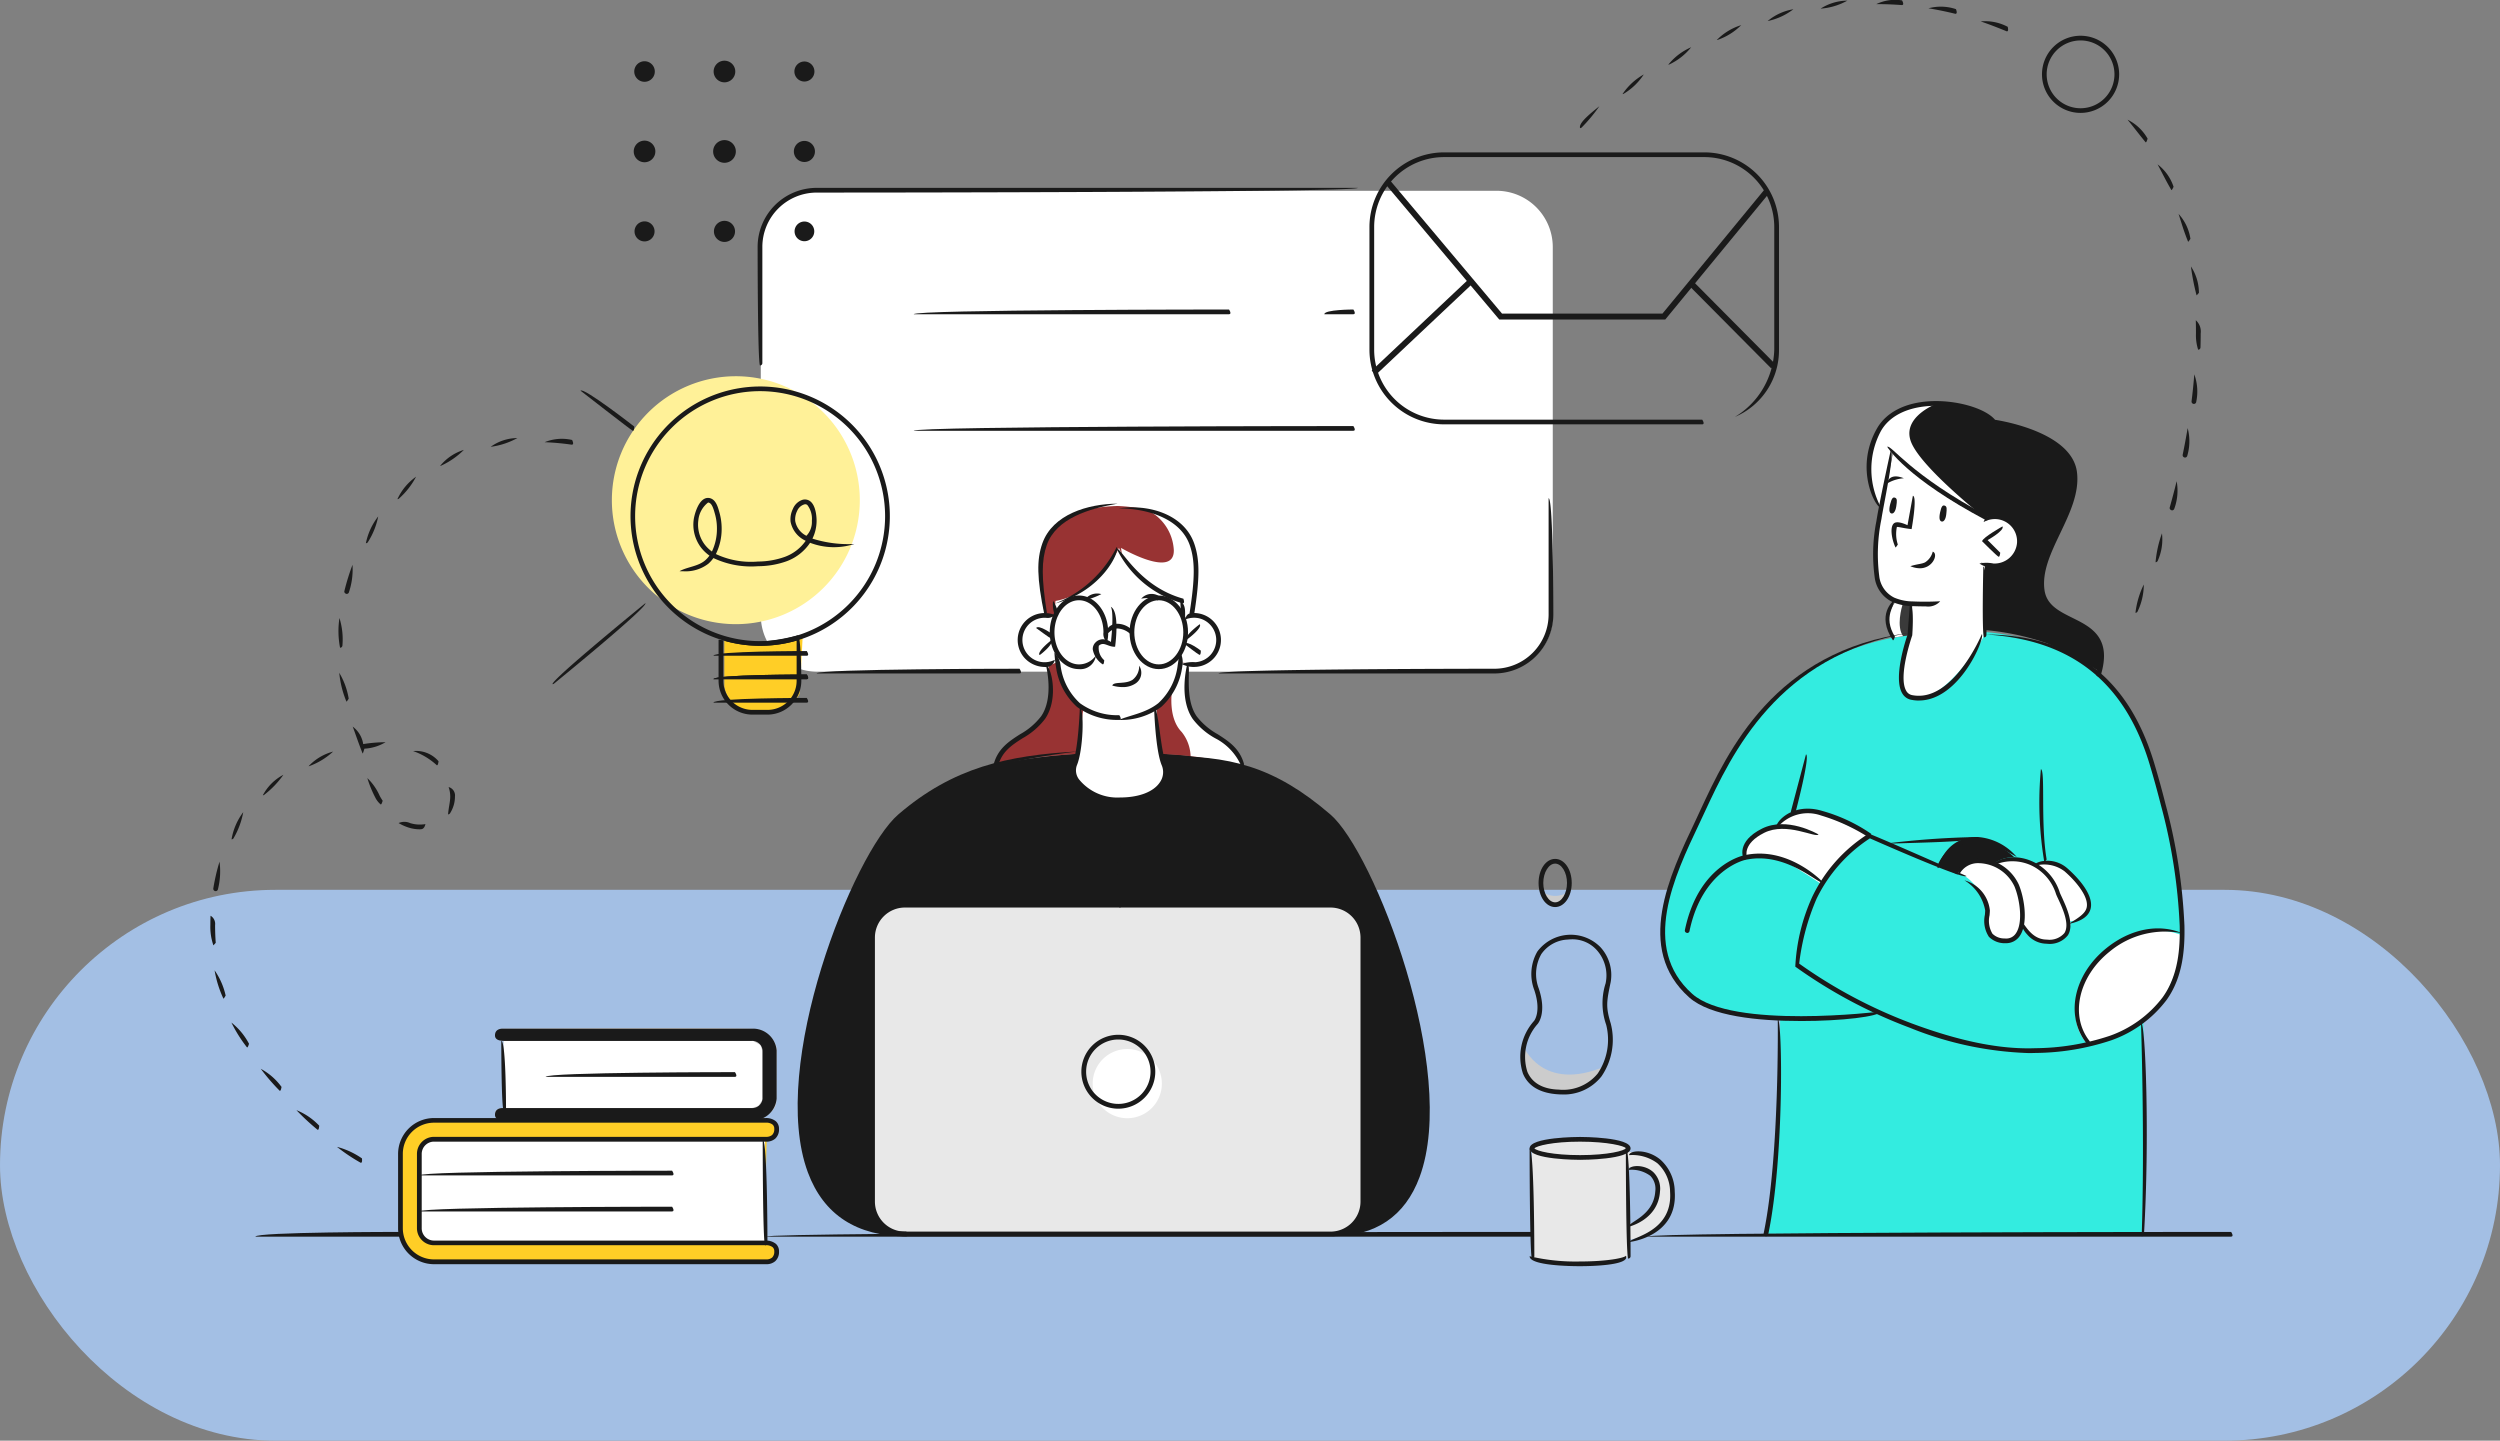 <svg xmlns="http://www.w3.org/2000/svg" xmlns:xlink="http://www.w3.org/1999/xlink" width="295" height="170" viewBox="0 0 295 170">
  <rect x="0" y="0" width="295" height="170" fill="#808080" stroke="none"/>
  <defs>
    <clipPath id="clip-path">
      <rect id="Rectángulo_347010" data-name="Rectángulo 347010" width="238.62" height="149.411" fill="none"/>
    </clipPath>
  </defs>
  <g id="Grupo_1016315" data-name="Grupo 1016315" transform="translate(-390 -8256)">
    <rect id="Rectángulo_347011" data-name="Rectángulo 347011" width="295" height="65" rx="32.5" transform="translate(390 8361)" fill="#a3bfe4"/>
    <g id="Grupo_1016314" data-name="Grupo 1016314" transform="translate(414.821 8256)">
      <g id="Grupo_1016313" data-name="Grupo 1016313" clip-path="url(#clip-path)">
        <path id="Trazado_607914" data-name="Trazado 607914" d="M146.443,77.412H66.276a6.643,6.643,0,0,1-6.644-6.642V27.312a6.644,6.644,0,0,1,6.644-6.644h80.167a6.644,6.644,0,0,1,6.643,6.644V70.77a6.643,6.643,0,0,1-6.643,6.642" transform="translate(5.32 1.844)" fill="#fff"/>
        <path id="Trazado_607915" data-name="Trazado 607915" d="M154.529,124.882v-.591s-1.381-.863-5.992-.863-5.359,1.07-5.359,1.07v12.881s1.51.742,5.644.742,5.623-.749,5.623-.749l.215-2.105s5.111-.493,5.111-5.155-2.911-4.772-5.241-5.228m.077,8.571V126.76s3.259-.432,3.407,2.383c.172,3.277-3.407,4.31-3.407,4.31" transform="translate(12.775 11.013)" fill="#e8e8e8"/>
        <path id="Trazado_607916" data-name="Trazado 607916" d="M186.513,68.839s-9.468.737-15.952,7.559-11.329,19.17-11.887,20.893-4.054,10.313,3,14.8c0,0,2.967,1.38,9.523,1.985,0,0,0,9.549-.347,14.077s-1.323,11.33-1.323,11.33h44.336s.4-10.336.357-15.089-.162-9.925-.162-9.925,4.761-3.871,4.547-9.463a79.138,79.138,0,0,0-3.335-20.328c-2.2-6.634-5.184-11.623-10.559-13.965a32.384,32.384,0,0,0-9.256-2.238Z" transform="translate(14.036 6.11)" fill="#33ece0"/>
        <path id="Trazado_607917" data-name="Trazado 607917" d="M96.646,81.662s-9.367.484-13.439,2.628-8.889,3.455-12.874,13.2-4.422,11.538-5.091,14.86-1.789,9.66-1.221,13.886,2.025,9.153,7.191,11.212a12.754,12.754,0,0,0,4.485.861c2.335-.033,53.236,0,53.236,0a19.541,19.541,0,0,0,3.68-1.5,11.792,11.792,0,0,0,4.452-6.321,29.982,29.982,0,0,0,.736-9.707,68.728,68.728,0,0,0-1.433-8.949,118.106,118.106,0,0,0-4.182-12.811c-1.221-2.718-3.242-7.232-5.452-9.561a26.438,26.438,0,0,0-9.25-5.861,39.439,39.439,0,0,0-11.014-1.938c-3.96.005-9.826,0-9.826,0" transform="translate(5.698 7.286)" fill="#1a1a1a"/>
        <path id="Trazado_607918" data-name="Trazado 607918" d="M125.779,136.862H75.561a3.821,3.821,0,0,1-3.82-3.821V101.883a3.82,3.82,0,0,1,3.82-3.821h50.219a3.82,3.82,0,0,1,3.82,3.821v31.158a3.821,3.821,0,0,1-3.82,3.821" transform="translate(6.401 8.749)" fill="#e8e8e8"/>
        <path id="Trazado_607919" data-name="Trazado 607919" d="M31.861,120.819s-.917-.07-1.023.589.635.727,2.113.8,29.167-.034,29.167-.034,1.869-.85,1.912-2.061.058-6.359.058-6.359a3.02,3.02,0,0,0-2.441-2.261c-1.983-.246-30.1-.047-30.1-.047s-.687.364-.713.794,1.023.652,1.023.652Z" transform="translate(2.751 9.937)" fill="#ccc"/>
        <path id="Trazado_607920" data-name="Trazado 607920" d="M63.814,123.623l.809-.276.369-.736-.273-.906-1.091-.537-39.83.222s-2.9,1.046-3.173,3.227S20.6,134.4,20.6,134.4s.591,3.432,3.3,3.687,40.176-.025,40.176-.025,1.072-.493.914-1.408-1.425-.986-1.425-.986Z" transform="translate(1.829 10.811)" fill="#ffce26"/>
        <path id="Trazado_607921" data-name="Trazado 607921" d="M94.035,85.553s.463-1.887.647-3.143.371-4.194.371-4.194a6.611,6.611,0,0,1-2.858-5.131c-.233-.282-3.89,1.124-4.472-2.6s3.7-3.209,4.172-2.858l.005-2.011a13.889,13.889,0,0,0,4.515-2.412,14.732,14.732,0,0,0,2.972-3.85,11.015,11.015,0,0,0,3.415,4.185,26.011,26.011,0,0,0,4.119,2.077l.005,2.011s3.862-1.3,4.219,2.415c0,0,.172,2.7-1.821,2.879a5.573,5.573,0,0,1-2.548-.106,9.83,9.83,0,0,1-2.961,5.4,50.615,50.615,0,0,0,.664,6.016s.721,1.353.318,2.186a5.556,5.556,0,0,1-5.411,2.67c-3.354-.178-4.582-1.709-4.864-1.971a4.57,4.57,0,0,1-.488-1.563" transform="translate(7.822 5.296)" fill="#fff"/>
        <path id="Trazado_607922" data-name="Trazado 607922" d="M103.751,117.727a4.082,4.082,0,1,1-4.082-4.082,4.082,4.082,0,0,1,4.082,4.082" transform="translate(8.528 10.14)" fill="#fff"/>
        <path id="Trazado_607923" data-name="Trazado 607923" d="M31.776,120.694v-7.926H61.188l.908.495.221.771v5.677l-.486.729-.808.252Z" transform="translate(2.835 10.061)" fill="#fff"/>
        <path id="Trazado_607924" data-name="Trazado 607924" d="M22.64,125.152l.259-.906.818-.695,1.05-.13h38.67v12.233H23.818l-.913-.815-.258-.777Z" transform="translate(2.02 11.012)" fill="#fff"/>
        <path id="Trazado_607925" data-name="Trazado 607925" d="M90.412,67.456s-.865-4.577-.3-7,2.127-5.476,8.928-5.639c0,0,4.428.109,6.511,1.7a6.734,6.734,0,0,1,2.745,6.374c-.222,2.727-.427,4.84-.427,4.84l-1.139.3-.005-2.011s-5.457-1.405-7.534-6.262c0,0-2.3,5.345-7.487,6.262l-.16,1.936Z" transform="translate(8.023 4.891)" fill="#983333"/>
        <path id="Trazado_607926" data-name="Trazado 607926" d="M91.3,72.173s.931,5.062-1.052,6.63-5.051,3.4-5.1,4.89c0,0,3.336-.584,5.195-.774s4.4-.368,4.4-.368l.672-5.346a7.358,7.358,0,0,1-3.038-5.49Z" transform="translate(7.598 6.398)" fill="#983333"/>
        <path id="Trazado_607927" data-name="Trazado 607927" d="M106.416,71.982a11.783,11.783,0,0,0-.107,4.7c.517,2.088,2.186,3.063,3.288,3.811s2.524,1.614,2.974,3.378a66.124,66.124,0,0,0-6.984-1.143l-2.562-.181-.533-5.435a8.018,8.018,0,0,0,2.961-5.4Z" transform="translate(9.145 6.398)" fill="#983333"/>
        <path id="Trazado_607928" data-name="Trazado 607928" d="M72.755,55.386A14.628,14.628,0,1,1,58.126,40.758,14.628,14.628,0,0,1,72.755,55.386" transform="translate(3.881 3.637)" fill="#fff198"/>
        <path id="Trazado_607929" data-name="Trazado 607929" d="M55.684,69.042v5.7s.169,3.145,4.1,3.145,4.787-2.215,4.787-2.215l.351-6.629a10.807,10.807,0,0,1-4.619.717,24.843,24.843,0,0,1-4.619-.717" transform="translate(4.968 6.16)" fill="#ffce26"/>
        <path id="Trazado_607932" data-name="Trazado 607932" d="M142.245,113.315s2.2,5.546,9.6,2.421c0,0-1.232,3.323-6.18,2.8-4.472-.472-3.422-5.223-3.422-5.223" transform="translate(12.682 10.11)" fill="#ccc"/>
        <path id="Trazado_607933" data-name="Trazado 607933" d="M144.205,96.553a2.662,2.662,0,0,0,3.233,0s-.415,1.462-1.479,1.582-1.754-1.582-1.754-1.582" transform="translate(12.866 8.615)" fill="#ccc"/>
        <path id="Trazado_607934" data-name="Trazado 607934" d="M181.025,90.773l-6.1-2.837s-3.431-.534-4.8,1.578c0,0-4.067.545-3.947,3.651,0,0,3.05-.292,4.66.562s4.472,2.775,4.472,2.775,3.287-4.576,5.716-5.729" transform="translate(14.826 7.84)" fill="#fff"/>
        <path id="Trazado_607935" data-name="Trazado 607935" d="M189.251,94.736s1.24-2.744,4.466-1.031c0,0,1.615-1.535,4.677,0a3.089,3.089,0,0,1,3.353.37,19.407,19.407,0,0,1,2.85,3.615,2.04,2.04,0,0,1-2.006,2.693,2.121,2.121,0,0,1-2.244,2.337,3.568,3.568,0,0,1-3.383-2.02s-.417,2.085-2.133,1.98a1.939,1.939,0,0,1-2.085-1.9,8.5,8.5,0,0,0,.025-2.455c-.264-.686-2-3.446-3.52-3.584" transform="translate(16.885 8.3)" fill="#fff"/>
        <path id="Trazado_607936" data-name="Trazado 607936" d="M196.074,92.952a6.894,6.894,0,0,0-4.8-1.908,4.73,4.73,0,0,0-4.118,2.859l2.287,1.169s.732-1.452,1.663-1.627a6.853,6.853,0,0,1,2.6.405,3.534,3.534,0,0,1,2.572-.792Z" transform="translate(16.698 8.123)" fill="#1a1a1a"/>
        <path id="Trazado_607937" data-name="Trazado 607937" d="M192.826,61.965s3.816,1.716,4.524-2.019-4.013-3.176-4.013-3.176-5.432-3.452-6.917-4.393a34.949,34.949,0,0,1-3.943-3.346l-1.938,9.952s-1.695,7.708,4.083,7.92l-.161,3.673s-2.639,7.407.9,7.436,7.771-6.945,7.814-7.368.133-8.237.133-8.237Z" transform="translate(16.087 4.375)" fill="#fff"/>
        <path id="Trazado_607938" data-name="Trazado 607938" d="M206.861,75.333s.981-2.93-.952-4.641-5.3-2.27-5.747-4.631S201.595,59.867,203,56.7s1.322-6.49-.892-7.836-5.932-2.954-7.469-2.928c0,0-3.238-2.6-6.637-2.22s-5.87.669-7.283,3.341a9.624,9.624,0,0,0,.375,9.061l1.436-6.821s5.525,5.943,10.83,7.78a9.537,9.537,0,0,1,2.417.254,2.879,2.879,0,0,1,1.576,3.313,3.2,3.2,0,0,1-3.993,2.239l.076,7.574a30.059,30.059,0,0,1,7.234,1.549,50.607,50.607,0,0,1,6.194,3.326" transform="translate(16.038 3.897)" fill="#1a1a1a"/>
        <path id="Trazado_607939" data-name="Trazado 607939" d="M182.589,65.263s-1.821,2.241-.16,4.145l1.906-.281.282-3.516Z" transform="translate(16.214 5.823)" fill="#3a3a3a"/>
        <path id="Trazado_607940" data-name="Trazado 607940" d="M182.527,49.29s5.291,5.69,10.489,7.655c-1.514-1.224-7.248-5.978-8.343-8.631s2.076-4.2,2.93-4.561c-3.192.362-5.53.73-6.887,3.3a9.622,9.622,0,0,0,.376,9.06Z" transform="translate(16.038 3.904)" fill="#fff"/>
        <path id="Trazado_607941" data-name="Trazado 607941" d="M182.589,65.263s-1.821,2.241-.16,4.145l1.1-.161c-.809-1.137-.175-3.382-.036-3.828Z" transform="translate(16.214 5.823)" fill="#fff"/>
        <path id="Trazado_607942" data-name="Trazado 607942" d="M104.767,56.481a8.217,8.217,0,0,0-3.08-1.258,5.581,5.581,0,0,1,3.2,4.772c.071,3.415-6.229-.27-6.229-.27l.1.728c2.28,4.27,7.182,5.534,7.182,5.534l0,2.011,1.139-.3s.2-2.114.427-4.84a6.732,6.732,0,0,0-2.744-6.374" transform="translate(8.802 4.927)" fill="#fff"/>
        <path id="Trazado_607943" data-name="Trazado 607943" d="M112.427,83.872c-.449-1.762-1.871-2.628-2.974-3.378s-2.771-1.722-3.288-3.811a11.783,11.783,0,0,1,.107-4.7l-.963-.268a8.614,8.614,0,0,1-1.109,3.26c-.1.677-.39,3.448,1.115,4.984a4.8,4.8,0,0,1,1.066,2.862c2.573.3,6.045,1.052,6.045,1.052" transform="translate(9.289 6.398)" fill="#fff"/>
        <path id="Trazado_607944" data-name="Trazado 607944" d="M214.641,101.374a8.467,8.467,0,0,0-8.731,1.584c-4.25,3.643-4.911,8.693-2.377,11.315,0,0,5.459-.8,8.26-4.485a15.8,15.8,0,0,0,2.848-8.413" transform="translate(18.027 8.993)" fill="#fff"/>
        <path id="Trazado_607945" data-name="Trazado 607945" d="M146.717,120.111c-2.939-.085-4.033-1.379-4.484-2.45a6.351,6.351,0,0,1,1.3-6.222c.031-.036.884-1.095.037-3.638a5.3,5.3,0,0,1,.359-4.555,4.913,4.913,0,0,1,7.445-.513,4.872,4.872,0,0,1,1.211,4.1c-.481,2.306-.609,2.915,0,4.895a7.649,7.649,0,0,1-1.1,6.264,5.646,5.646,0,0,1-4.763,2.115m1.29-18.3a4.957,4.957,0,0,0-.513.028,4.006,4.006,0,0,0-3.1,1.709,4.756,4.756,0,0,0-.3,4.076c.973,2.918-.106,4.14-.152,4.19a5.839,5.839,0,0,0-1.195,5.63c.557,1.32,1.835,2.048,3.7,2.1a5.258,5.258,0,0,0,4.591-1.891,7.134,7.134,0,0,0,1.005-5.764,7.667,7.667,0,0,1-.066-4.882,4.479,4.479,0,0,0-1.021-3.9,3.857,3.857,0,0,0-2.95-1.3" transform="translate(12.659 9.034)" fill="#1a1a1a"/>
        <path id="Trazado_607946" data-name="Trazado 607946" d="M145.848,98.731c-1.1,0-1.956-1.247-1.956-2.841s.859-2.842,1.956-2.842,1.957,1.248,1.957,2.842-.862,2.841-1.957,2.841m0-5.126c-.757,0-1.4,1.047-1.4,2.285s.64,2.284,1.4,2.284,1.4-1.046,1.4-2.284-.64-2.285-1.4-2.285" transform="translate(12.838 8.302)" fill="#1a1a1a"/>
        <path id="Trazado_607947" data-name="Trazado 607947" d="M186.371,67.207c-.576,0-1.131-.014-1.562-.032a6.273,6.273,0,0,1-2.416-.5,3.738,3.738,0,0,1-2.077-2.94,20.08,20.08,0,0,1,.216-6.632c.249-1.724,1.653-8.233,1.7-8.36.475.393-.889,6.615-1.109,8.133a20.583,20.583,0,0,0-.264,6.755,3.216,3.216,0,0,0,1.763,2.537,5.709,5.709,0,0,0,2.207.451,31.874,31.874,0,0,0,3.224-.019,1.91,1.91,0,0,1-1.687.608" transform="translate(16.07 4.349)" fill="#1a1a1a"/>
        <path id="Trazado_607948" data-name="Trazado 607948" d="M193.379,57.1c-9.488-5.026-11.631-8.554-11.718-8.7.5-.247,2.665,3.276,11.849,8.178.065.471-.032.524-.131.524" transform="translate(16.208 4.318)" fill="#1a1a1a"/>
        <path id="Trazado_607949" data-name="Trazado 607949" d="M187.937,54.777c-.216-.063-.376.013-.541.8-.185.878.025,1.063.225,1.081s.435-.23.505-.864.094-.933-.19-1.016" transform="translate(16.713 4.886)" fill="#1a1a1a"/>
        <path id="Trazado_607950" data-name="Trazado 607950" d="M182.556,53.917c-.215-.07-.377,0-.569.781-.215.871-.011,1.063.188,1.088s.441-.216.535-.847.125-.928-.155-1.022" transform="translate(16.229 4.809)" fill="#1a1a1a"/>
        <path id="Trazado_607951" data-name="Trazado 607951" d="M181.62,52.425c.232-.766.876-1.051,2.01-.594a4.474,4.474,0,0,0-1.856.547.276.276,0,0,1-.154.047" transform="translate(16.205 4.605)" fill="#1a1a1a"/>
        <path id="Trazado_607952" data-name="Trazado 607952" d="M193.469,62.087a3.35,3.35,0,0,1-1.815-.565,4.082,4.082,0,0,1,1.644,0,2.666,2.666,0,0,0,2.791-2.45,2.629,2.629,0,0,0-2.45-2.789,2.683,2.683,0,0,0-1.494.352,1.326,1.326,0,0,1,1.53-.908,3.182,3.182,0,0,1-.206,6.358" transform="translate(17.1 4.972)" fill="#1a1a1a"/>
        <path id="Trazado_607953" data-name="Trazado 607953" d="M193.888,60.61c-.2-.081-1.946-1.831-1.946-1.831.06-.44,2.409-1.753,2.409-1.753.273.485-1.756,1.619-1.756,1.619l1.489,1.49c-.052.448-.125.475-.2.475" transform="translate(17.125 5.088)" fill="#1a1a1a"/>
        <path id="Trazado_607954" data-name="Trazado 607954" d="M185.295,76.829a4.758,4.758,0,0,1-.9-.086,1.558,1.558,0,0,1-1.094-.8c-1.063-1.859.48-6.4.65-6.893l.274-3.645c.554.042.279,3.723.279,3.723-.032.12-1.694,4.835-.721,6.539a1.01,1.01,0,0,0,.718.524c4.8.928,8.182-7.124,8.217-7.205.379.54-2.669,7.838-7.425,7.838" transform="translate(16.322 5.836)" fill="#1a1a1a"/>
        <path id="Trazado_607955" data-name="Trazado 607955" d="M185.285,61.725a2.908,2.908,0,0,1-1.114-.247c.817-.264,1.33-.246,1.735-.453a2.1,2.1,0,0,0,.905-1.262c.534.171.272,1.281-.646,1.756a1.908,1.908,0,0,1-.88.207" transform="translate(16.432 5.332)" fill="#1a1a1a"/>
        <path id="Trazado_607956" data-name="Trazado 607956" d="M192.166,69.736c-.279-.284-.088-8.36-.088-8.36.559.012.367,8.087.367,8.087a.279.279,0,0,1-.279.272" transform="translate(17.132 5.476)" fill="#1a1a1a"/>
        <path id="Trazado_607957" data-name="Trazado 607957" d="M182.6,59.808c-.425-.869-.72-2.432-.17-2.858.335-.257,1.041-.02,1.585.23l.633-3.472c.549.1-.15,3.935-.15,3.935-.957-.093-1.6-.3-1.738-.245a4.026,4.026,0,0,0,.112,2.068c-.23.339-.251.342-.271.342" transform="translate(16.25 4.792)" fill="#1a1a1a"/>
        <path id="Trazado_607958" data-name="Trazado 607958" d="M94.383,73.2c-1.9,0-3.448-1.948-3.448-4.342s1.546-4.341,3.448-4.341,3.45,1.946,3.45,4.341a4.735,4.735,0,0,1-.132,1.183,1.341,1.341,0,0,1-.427-1.183c0-2.086-1.3-3.784-2.891-3.784s-2.891,1.7-2.891,3.784,1.3,3.784,2.891,3.784a2.429,2.429,0,0,0,2-1.055,1.833,1.833,0,0,1-2,1.613" transform="translate(8.113 5.756)" fill="#1a1a1a"/>
        <path id="Trazado_607959" data-name="Trazado 607959" d="M103.031,73.2c-1.9,0-3.448-1.949-3.448-4.343s1.548-4.341,3.448-4.341,3.451,1.948,3.451,4.341-1.548,4.343-3.451,4.343m0-8.126c-1.592,0-2.889,1.7-2.889,3.783s1.3,3.785,2.889,3.785,2.892-1.7,2.892-3.785-1.3-3.783-2.892-3.783" transform="translate(8.885 5.756)" fill="#1a1a1a"/>
        <path id="Trazado_607960" data-name="Trazado 607960" d="M99.963,68.859a2.379,2.379,0,0,0-1.637-.727,1.594,1.594,0,0,0-1.02.534c-.415-.373.11-1.027.978-1.09a2.481,2.481,0,0,1,1.869.8c-.041.453-.117.481-.191.481" transform="translate(8.669 6.029)" fill="#1a1a1a"/>
        <path id="Trazado_607961" data-name="Trazado 607961" d="M125.8,137.163H75.584a4.105,4.105,0,0,1-4.1-4.1V101.906a4.106,4.106,0,0,1,4.1-4.1H125.8a4.105,4.105,0,0,1,4.1,4.1v31.157a4.1,4.1,0,0,1-4.1,4.1m-50.217-38.8a3.546,3.546,0,0,0-3.542,3.542v31.157a3.547,3.547,0,0,0,3.542,3.543H125.8a3.546,3.546,0,0,0,3.541-3.543V101.906a3.545,3.545,0,0,0-3.541-3.542Z" transform="translate(6.378 8.726)" fill="#1a1a1a"/>
        <path id="Trazado_607962" data-name="Trazado 607962" d="M98.723,120.824a4.361,4.361,0,1,1,4.36-4.361,4.368,4.368,0,0,1-4.36,4.361m0-8.165a3.8,3.8,0,1,0,3.8,3.8,3.808,3.808,0,0,0-3.8-3.8" transform="translate(8.419 10.002)" fill="#1a1a1a"/>
        <path id="Trazado_607963" data-name="Trazado 607963" d="M123.156,138.568c4.891-.558,8.194-2.784,9.823-7.177,4.6-12.4-5.286-37.807-10.361-42.17-6.539-5.62-11.747-6.87-19.653-7.3,8.061-.117,13.356,1.153,20.016,6.881,5.15,4.428,15.183,30.212,10.521,42.786-1.719,4.634-5.2,6.983-10.345,6.983" transform="translate(9.187 7.308)" fill="#1a1a1a"/>
        <path id="Trazado_607964" data-name="Trazado 607964" d="M76.449,138.627c-5.851,0-9.763-2.542-11.621-7.556-4.671-12.6,5.387-37.683,10.673-42.227,6.483-5.574,12.9-6.979,21.151-7.438-8.1,1.011-14.423,2.39-20.786,7.861-5.21,4.479-15.12,29.2-10.516,41.61,1.77,4.773,5.5,7.192,11.1,7.192.279.434.154.558,0,.558" transform="translate(5.677 7.263)" fill="#1a1a1a"/>
        <path id="Trazado_607965" data-name="Trazado 607965" d="M198.732,94.308a42.514,42.514,0,0,1-.407-10.979c.549.118-.053,6.368.681,10.654-.242.325-.257.326-.273.326" transform="translate(17.678 7.435)" fill="#1a1a1a"/>
        <path id="Trazado_607966" data-name="Trazado 607966" d="M199.467,103.073a3.043,3.043,0,0,1-2.328-1.095,3.078,3.078,0,0,1-.82-1.693c.481.239,1.183,2.3,3.148,2.3a2.316,2.316,0,0,0,2.068-.772c.656-1.029-.217-2.914-.739-4.039-.1-.207-.18-.388-.241-.535a5.56,5.56,0,0,0-2.8-3.346,5.346,5.346,0,0,0-4.488-.111c-.122-.479,2.14-1.594,4.7-.32A6.04,6.04,0,0,1,201,97.06c.059.142.139.317.234.517.562,1.216,1.5,3.249.709,4.5a2.727,2.727,0,0,1-2.456,1Z" transform="translate(17.244 8.287)" fill="#1a1a1a"/>
        <path id="Trazado_607967" data-name="Trazado 607967" d="M201.67,100.692c1.2-.738,1.928-1.214,2.1-1.888.32-1.232-1.2-3.092-2.6-4.309a3.976,3.976,0,0,0-3.611-.616c-.061-.489,2.2-1.25,3.929.252.765.666,3.224,2.978,2.751,4.8-.227.866-1.076,1.458-2.523,1.761a.264.264,0,0,1-.049,0" transform="translate(17.627 8.32)" fill="#1a1a1a"/>
        <path id="Trazado_607968" data-name="Trazado 607968" d="M187.095,94.343c.907-2.6,2.55-3.667,4.774-3.667a6.7,6.7,0,0,1,4.6,2.365c-1.834-1.064-3.244-1.8-4.585-1.807a4.82,4.82,0,0,0-4.549,2.961.278.278,0,0,1-.245.149" transform="translate(16.693 8.09)" fill="#1a1a1a"/>
        <path id="Trazado_607969" data-name="Trazado 607969" d="M199.183,118.128a40.633,40.633,0,0,1-13.943-2.978,58.289,58.289,0,0,1-13.535-7.219,22.594,22.594,0,0,1,2.009-8.254,17.893,17.893,0,0,1,6.637-7.437c.252-.013,11.558,5,11.558,5-.227.51-11.4-4.447-11.4-4.447a17.747,17.747,0,0,0-6.289,7.117,27.45,27.45,0,0,0-2.056,7.662,57.67,57.67,0,0,0,13.272,7.054c5.709,2.125,10.506,3.088,14.613,2.928a28.445,28.445,0,0,0,8.74-1.453,13.458,13.458,0,0,0,6.261-4.546c1.888-2.618,2.068-5.887,2.015-8.441a65.052,65.052,0,0,0-2.22-14.25c-.4-1.582-.845-3.2-1.334-4.827-2.929-9.707-9.259-14.713-19.354-15.3,10.389.049,16.882,5.185,19.888,15.141.492,1.631.943,3.263,1.341,4.852a65.809,65.809,0,0,1,2.239,14.373c.052,2.642-.138,6.028-2.122,8.779a14.007,14.007,0,0,1-6.519,4.744,28.966,28.966,0,0,1-8.913,1.489c-.292.011-.587.015-.887.015" transform="translate(15.318 6.133)" fill="#1a1a1a"/>
        <path id="Trazado_607970" data-name="Trazado 607970" d="M173.641,114.362c-5.031,0-10.657-.561-13.158-2.788-6.441-5.739-2.315-14.413.7-20.746.194-.406.394-.839.6-1.293,3.277-7.053,8.765-18.858,24.713-20.978-15.572,2.633-20.977,14.263-24.208,21.213-.211.455-.414.889-.608,1.3-2.935,6.174-6.957,14.632-.828,20.092,4.744,4.226,22.117,2.1,22.289,2.077-.286.6-4.614,1.127-9.5,1.127" transform="translate(14.015 6.117)" fill="#1a1a1a"/>
        <path id="Trazado_607971" data-name="Trazado 607971" d="M168.547,136.031a.289.289,0,0,1-.272-.335c1.878-8.976,1.668-25.184,1.664-25.346.56.155.771,16.423-1.12,25.461a.278.278,0,0,1-.272.221" transform="translate(15.013 9.846)" fill="#1a1a1a"/>
        <path id="Trazado_607972" data-name="Trazado 607972" d="M209.235,136c.382-11.361-.078-25.145-.081-25.282.56.119,1.02,13.927.357,25.021a.276.276,0,0,1-.277.261" transform="translate(18.661 9.878)" fill="#1a1a1a"/>
        <path id="Trazado_607973" data-name="Trazado 607973" d="M181.292,91.479a101.387,101.387,0,0,1,11.111-.8c-.051.558-5.956.631-11.1.8Z" transform="translate(16.175 8.09)" fill="#1a1a1a"/>
        <path id="Trazado_607974" data-name="Trazado 607974" d="M160.013,101.839c-.207-.037-.3-.184-.271-.335,1.587-7.645,6.778-8.785,7-8.83,5.154-1.152,9.179,3.052,9.347,3.231-.445.34-4.4-3.769-9.229-2.685-.057.011-5.062,1.131-6.572,8.4a.277.277,0,0,1-.272.221" transform="translate(14.252 8.251)" fill="#1a1a1a"/>
        <path id="Trazado_607975" data-name="Trazado 607975" d="M166.238,93.51c-.29-.264-.963-2.19,2.049-3.7,2.923-1.466,6.516.6,6.668.688-.317.462-3.77-1.523-6.417-.188-2.546,1.278-2.059,2.769-2.037,2.832-.2.367-.232.373-.264.373" transform="translate(14.808 7.966)" fill="#1a1a1a"/>
        <path id="Trazado_607976" data-name="Trazado 607976" d="M180.672,91.076a22.256,22.256,0,0,0-5.757-2.668,4.671,4.671,0,0,0-5.223,1.524c-.44-.344,1.584-3.2,5.385-2.058a19.368,19.368,0,0,1,5.764,2.7c0,.462-.087.5-.17.5" transform="translate(15.135 7.816)" fill="#1a1a1a"/>
        <path id="Trazado_607977" data-name="Trazado 607977" d="M90.647,72.778a3.284,3.284,0,0,1-2.39-1.078,3.183,3.183,0,0,1,.282-4.491,3.191,3.191,0,0,1,3.284-.57,1.107,1.107,0,0,1-1.015.338,2.624,2.624,0,1,0-.328,5.238,2.7,2.7,0,0,0,1.372-.29,1.075,1.075,0,0,1-1.206.853" transform="translate(7.804 5.925)" fill="#1a1a1a"/>
        <path id="Trazado_607978" data-name="Trazado 607978" d="M89.8,71.084c-.17-.5,1.417-1.723,1.417-1.723.339.44-1.248,1.664-1.248,1.664a.264.264,0,0,1-.169.059" transform="translate(8.011 6.189)" fill="#1a1a1a"/>
        <path id="Trazado_607979" data-name="Trazado 607979" d="M91.272,69.316c-.167-.054-1.815-1.274-1.815-1.274.333-.448,1.981.772,1.981.772,0,.463-.082.5-.167.5" transform="translate(7.982 6.062)" fill="#1a1a1a"/>
        <path id="Trazado_607980" data-name="Trazado 607980" d="M106.68,72.778a3.178,3.178,0,0,1-1.465-.357,3.983,3.983,0,0,1,1.631-.206,2.625,2.625,0,0,0,1.573-4.588,2.571,2.571,0,0,0-1.9-.651,2.616,2.616,0,0,0-.862.2c.111-.655.463-.737.826-.759a3.181,3.181,0,0,1,.4,6.35c-.068,0-.134.008-.2.008" transform="translate(9.387 5.925)" fill="#1a1a1a"/>
        <path id="Trazado_607981" data-name="Trazado 607981" d="M107.295,71.058c-.17-.059-1.79-1.309-1.79-1.309.34-.44,1.96.81,1.96.81,0,.462-.087.5-.17.5" transform="translate(9.413 6.215)" fill="#1a1a1a"/>
        <path id="Trazado_607982" data-name="Trazado 607982" d="M105.718,69.429c-.167-.5,1.6-1.806,1.6-1.806.332.448-1.43,1.751-1.43,1.751a.28.28,0,0,1-.167.054" transform="translate(9.431 6.033)" fill="#1a1a1a"/>
        <path id="Trazado_607983" data-name="Trazado 607983" d="M99.1,78.641a8.045,8.045,0,0,1-4.992-1.534,7.747,7.747,0,0,1-2.489-4.8,14.617,14.617,0,0,1-.176-1.606,2.637,2.637,0,0,1,.724,1.5,7.22,7.22,0,0,0,2.287,4.466A7.489,7.489,0,0,0,99.1,78.083c.279.434.154.558,0,.558" transform="translate(8.158 6.309)" fill="#1a1a1a"/>
        <path id="Trazado_607984" data-name="Trazado 607984" d="M91.625,67.072A3.52,3.52,0,0,1,91.3,65.1a3.7,3.7,0,0,1,.606,1.674c-.266.3-.27.3-.278.3" transform="translate(8.146 5.808)" fill="#1a1a1a"/>
        <path id="Trazado_607985" data-name="Trazado 607985" d="M91.553,65.906a13.684,13.684,0,0,0,7.231-6.649c.43.416-1.611,5.11-7.157,6.639a.3.3,0,0,1-.074.01" transform="translate(8.169 5.287)" fill="#1a1a1a"/>
        <path id="Trazado_607986" data-name="Trazado 607986" d="M98.427,78.662c1.309-.558,3.176-.8,4.647-1.971a7.219,7.219,0,0,0,2.286-4.466,14.519,14.519,0,0,0,.186-1.759,2.5,2.5,0,0,1,.363,1.867,7.752,7.752,0,0,1-2.489,4.8,8.048,8.048,0,0,1-4.993,1.534" transform="translate(8.782 6.287)" fill="#1a1a1a"/>
        <path id="Trazado_607987" data-name="Trazado 607987" d="M105.367,67.086a6.983,6.983,0,0,1-.28-1.975c.566.392.566,1,.559,1.7a.278.278,0,0,1-.279.274" transform="translate(9.376 5.809)" fill="#1a1a1a"/>
        <path id="Trazado_607988" data-name="Trazado 607988" d="M105.982,65.888a12.306,12.306,0,0,1-7.79-6.43c.532-.175,2.584,4.427,7.864,5.883.161.467.048.547-.074.547" transform="translate(8.761 5.305)" fill="#1a1a1a"/>
        <path id="Trazado_607989" data-name="Trazado 607989" d="M99,87.822a6.356,6.356,0,0,1-5.272-2.375,2.279,2.279,0,0,1-.315-2.184c.71-1.674.864-6.551.866-6.6.551.221.4,5.049-.354,6.817a1.748,1.748,0,0,0,.268,1.658A5.822,5.822,0,0,0,99,87.264c2.249,0,3.973-.656,4.73-1.8a2.078,2.078,0,0,0,.221-1.982c-.752-1.769-.9-6.6-.908-6.8.556.033.71,4.909,1.42,6.583a2.627,2.627,0,0,1-.268,2.508c-.508.766-1.857,2.05-5.2,2.05" transform="translate(8.32 6.84)" fill="#1a1a1a"/>
        <path id="Trazado_607990" data-name="Trazado 607990" d="M107.049,67.723a.289.289,0,0,1-.277-.321c.643-4.1.644-6.192.013-7.987-1.114-3.167-5.049-4.312-8.361-4.329,3.505-.54,7.677.7,8.888,4.142.664,1.894.669,4.055.012,8.26a.279.279,0,0,1-.276.235" transform="translate(8.782 4.904)" fill="#1a1a1a"/>
        <path id="Trazado_607991" data-name="Trazado 607991" d="M90.433,67.759c-.932-4.44-.928-6.6-.265-8.495,1.21-3.439,5.384-4.683,8.886-4.7-3.31.573-7.246,1.718-8.358,4.884-.632,1.8-.631,3.886.012,7.988-.247.32-.261.321-.276.321" transform="translate(8.003 4.868)" fill="#1a1a1a"/>
        <path id="Trazado_607992" data-name="Trazado 607992" d="M94.688,65.092a1.809,1.809,0,0,1,2-.725,8.593,8.593,0,0,1-1.9.707.291.291,0,0,1-.1.019" transform="translate(8.448 5.738)" fill="#1a1a1a"/>
        <path id="Trazado_607993" data-name="Trazado 607993" d="M102.765,65.089a3.185,3.185,0,0,0-1.922-.181,1.619,1.619,0,0,1,2.034-.353c.1.472-.005.534-.111.534" transform="translate(8.997 5.741)" fill="#1a1a1a"/>
        <path id="Trazado_607994" data-name="Trazado 607994" d="M98.927,74.643a4.3,4.3,0,0,1-1.217-.181c.184-.526,1.539-.1,2.409-.693a2.029,2.029,0,0,0,.764-1.652,1.511,1.511,0,0,1-.453,2.115,2.662,2.662,0,0,1-1.5.411" transform="translate(8.718 6.434)" fill="#1a1a1a"/>
        <path id="Trazado_607995" data-name="Trazado 607995" d="M96.765,72.526a2.653,2.653,0,0,1-1.17-1.773,1.078,1.078,0,0,1,.319-.8,1.2,1.2,0,0,1,.879-.384,1.8,1.8,0,0,1,.948.321c.171-1.534.29-3.686-.022-4.158,1.026.545.6,4.03.514,4.721-.608.024-1.04-.327-1.44-.327a.659.659,0,0,0-.484.218,1.921,1.921,0,0,0,.64,1.7c-.034.456-.11.487-.185.487" transform="translate(8.529 5.864)" fill="#1a1a1a"/>
        <path id="Trazado_607996" data-name="Trazado 607996" d="M153.6,133.491c.063-.578,3.016-1.278,3.2-4.211a2.186,2.186,0,0,0-.587-1.8,3.675,3.675,0,0,0-2.56-.7c.02-.562,1.856-.744,2.943.293a2.715,2.715,0,0,1,.758,2.241c-.206,3.355-3.654,4.162-3.689,4.17a.29.29,0,0,1-.061.007" transform="translate(13.705 11.271)" fill="#1a1a1a"/>
        <path id="Trazado_607997" data-name="Trazado 607997" d="M153.72,135.428c.184-.577,5.159-1.133,4.815-5.935a4.579,4.579,0,0,0-1.5-3.36,4.932,4.932,0,0,0-3.34-.953c.027-.563,2.1-.794,3.689.521a5.106,5.106,0,0,1,1.7,3.755c.383,5.346-5.286,5.966-5.345,5.972h-.026" transform="translate(13.713 11.129)" fill="#1a1a1a"/>
        <path id="Trazado_607998" data-name="Trazado 607998" d="M148.844,137.273c-.989,0-5.922-.056-5.922-1.175a23.518,23.518,0,0,0,5.922.619c3.167,0,5.229-.4,5.445-.679.541,1.18-4.446,1.235-5.445,1.235" transform="translate(12.752 12.138)" fill="#1a1a1a"/>
        <path id="Trazado_607999" data-name="Trazado 607999" d="M143.2,137.415c-.279-.279-.279-13.005-.279-13.005.559,0,.559,12.726.559,12.726a.28.28,0,0,1-.28.279" transform="translate(12.752 11.1)" fill="#1a1a1a"/>
        <path id="Trazado_608000" data-name="Trazado 608000" d="M153.626,137.423c-.279-.279-.279-13.1-.279-13.1.558,0,.558,12.821.558,12.821a.279.279,0,0,1-.279.279" transform="translate(13.682 11.092)" fill="#1a1a1a"/>
        <path id="Trazado_608001" data-name="Trazado 608001" d="M148.879,125.871c-.244,0-5.958-.015-5.958-1.351s5.714-1.35,5.958-1.35,5.956.015,5.956,1.35-5.712,1.351-5.956,1.351m-5.391-1.351c.23.3,2.145.794,5.391.794,3.329,0,5.258-.524,5.4-.817-.145-.247-2.074-.771-5.4-.771-3.246,0-5.161.5-5.391.794" transform="translate(12.752 10.99)" fill="#1a1a1a"/>
        <path id="Trazado_608002" data-name="Trazado 608002" d="M224.562,134.017H155.694c0-.558,68.868-.558,68.868-.558.28.432.155.558,0,.558" transform="translate(13.891 11.907)" fill="#1a1a1a"/>
        <path id="Trazado_608003" data-name="Trazado 608003" d="M150.581,134.017H60.191c0-.558,90.39-.558,90.39-.558.28.432.155.558,0,.558" transform="translate(5.37 11.907)" fill="#1a1a1a"/>
        <path id="Trazado_608004" data-name="Trazado 608004" d="M21.89,134.017H4.884c0-.558,17.006-.558,17.006-.558.279.432.154.558,0,.558" transform="translate(0.436 11.907)" fill="#1a1a1a"/>
        <path id="Trazado_608005" data-name="Trazado 608005" d="M47.138,9.061a1.213,1.213,0,1,0-1.214-1.214,1.213,1.213,0,0,0,1.214,1.214" transform="translate(4.097 0.592)" fill="#1a1a1a"/>
        <path id="Trazado_608006" data-name="Trazado 608006" d="M55.8,9.129a1.277,1.277,0,1,0-1.277-1.278A1.278,1.278,0,0,0,55.8,9.129" transform="translate(4.865 0.587)" fill="#1a1a1a"/>
        <path id="Trazado_608007" data-name="Trazado 608007" d="M64.456,9.027a1.182,1.182,0,1,0-1.183-1.183,1.182,1.182,0,0,0,1.183,1.183" transform="translate(5.645 0.594)" fill="#1a1a1a"/>
        <path id="Trazado_608008" data-name="Trazado 608008" d="M47.144,17.788a1.276,1.276,0,1,0-1.277-1.275,1.276,1.276,0,0,0,1.277,1.275" transform="translate(4.092 1.359)" fill="#1a1a1a"/>
        <path id="Trazado_608009" data-name="Trazado 608009" d="M55.809,17.856a1.339,1.339,0,1,0-1.339-1.339,1.339,1.339,0,0,0,1.339,1.339" transform="translate(4.86 1.354)" fill="#1a1a1a"/>
        <path id="Trazado_608010" data-name="Trazado 608010" d="M64.461,17.754a1.244,1.244,0,1,0-1.246-1.244,1.244,1.244,0,0,0,1.246,1.244" transform="translate(5.64 1.362)" fill="#1a1a1a"/>
        <path id="Trazado_608011" data-name="Trazado 608011" d="M47.136,26.347a1.182,1.182,0,1,0-1.182-1.182,1.181,1.181,0,0,0,1.182,1.182" transform="translate(4.1 2.14)" fill="#1a1a1a"/>
        <path id="Trazado_608012" data-name="Trazado 608012" d="M55.8,26.414a1.245,1.245,0,1,0-1.245-1.245A1.245,1.245,0,0,0,55.8,26.414" transform="translate(4.868 2.135)" fill="#1a1a1a"/>
        <path id="Trazado_608013" data-name="Trazado 608013" d="M64.454,26.323a1.162,1.162,0,1,0-1.162-1.161,1.161,1.161,0,0,0,1.162,1.161" transform="translate(5.647 2.141)" fill="#1a1a1a"/>
        <path id="Trazado_608014" data-name="Trazado 608014" d="M164.837,48.6h-30.46a8.817,8.817,0,0,1-8.807-8.806V25.313a8.817,8.817,0,0,1,8.807-8.806h30.713a8.817,8.817,0,0,1,8.807,8.806V39.795a8.558,8.558,0,0,1-5.209,7.931,9.59,9.59,0,0,0,4.65-7.931V25.313a8.258,8.258,0,0,0-8.249-8.249H134.376a8.258,8.258,0,0,0-8.249,8.249V39.795a8.259,8.259,0,0,0,8.249,8.25h30.46c.279.432.155.557,0,.557" transform="translate(11.204 1.473)" fill="#1a1a1a"/>
        <path id="Trazado_608016" data-name="Trazado 608016" d="M60.833,78.185H59.057a4,4,0,0,1-4-3.991V69.336a22.136,22.136,0,0,0,9.391-.524c.375.524.375,5.382.375,5.382a4,4,0,0,1-4,3.991M55.621,69.44v4.753a3.438,3.438,0,0,0,3.436,3.434h1.775a3.439,3.439,0,0,0,3.436-3.434V69.45a15.418,15.418,0,0,1-8.648-.01" transform="translate(4.913 6.14)" fill="#1a1a1a"/>
        <path id="Trazado_608017" data-name="Trazado 608017" d="M60.814,72.471a15.3,15.3,0,1,1,4.661-.725,15.231,15.231,0,0,1-4.661.725m0-30.049A14.748,14.748,0,1,0,75.56,57.168,14.763,14.763,0,0,0,60.814,42.422" transform="translate(4.06 3.735)" fill="#1a1a1a"/>
        <path id="Trazado_608018" data-name="Trazado 608018" d="M65.516,73.627H54.5c0-.558,11.013-.558,11.013-.558.279.434.155.558,0,.558" transform="translate(4.863 6.519)" fill="#1a1a1a"/>
        <path id="Trazado_608019" data-name="Trazado 608019" d="M65.516,76.167H54.5c0-.558,11.013-.558,11.013-.558.279.434.155.558,0,.558" transform="translate(4.863 6.746)" fill="#1a1a1a"/>
        <path id="Trazado_608020" data-name="Trazado 608020" d="M65.516,71.087H54.5c0-.558,11.013-.558,11.013-.558.279.434.155.558,0,.558" transform="translate(4.863 6.293)" fill="#1a1a1a"/>
        <path id="Trazado_608021" data-name="Trazado 608021" d="M65.516,73.627H54.5c0-.558,11.013-.558,11.013-.558.279.434.155.558,0,.558" transform="translate(4.863 6.519)" fill="#1a1a1a"/>
        <path id="Trazado_608022" data-name="Trazado 608022" d="M51.3,62.6c-.166,0-.322,0-.471-.01.916-.52,2.195-.554,3.031-1.287a3.256,3.256,0,0,0,.5-.554,4.649,4.649,0,0,1-.991-.945,4.464,4.464,0,0,1-.869-3.3c.052-.4.418-2,1.24-2.446a.927.927,0,0,1,.86-.021c.556.259.769,1.023.91,1.529A7.063,7.063,0,0,1,55.8,57.6a6.718,6.718,0,0,1-.681,2.966,9.719,9.719,0,0,0,4.968.882,9.535,9.535,0,0,0,3.127-.537A5.164,5.164,0,0,0,65.718,59a3.126,3.126,0,0,1-1.786-2.245,2.75,2.75,0,0,1,.274-1.517,1.872,1.872,0,0,1,1.064-1.049,1.03,1.03,0,0,1,.966.138c.735.545.766,2.031.766,2.323a4.783,4.783,0,0,1-.49,2.095,14.015,14.015,0,0,0,4.956.63,7.858,7.858,0,0,1-5.234-.139,5.69,5.69,0,0,1-2.824,2.2A10.092,10.092,0,0,1,60.1,62a10.419,10.419,0,0,1-5.272-.963,3.811,3.811,0,0,1-.607.677A4.4,4.4,0,0,1,51.3,62.6m2.889-8.107A3.01,3.01,0,0,0,53.05,56.57a3.905,3.905,0,0,0,.76,2.888,4.041,4.041,0,0,0,.841.809,6.177,6.177,0,0,0,.591-2.672,6.272,6.272,0,0,0-.236-1.765c-.147-.532-.32-1.146-.644-1.3a.413.413,0,0,0-.178-.044m11.456.2a1.335,1.335,0,0,0-.931.788,2.2,2.2,0,0,0-.227,1.21A2.436,2.436,0,0,0,65.8,58.411a2.334,2.334,0,0,0,.645-1.762,2.677,2.677,0,0,0-.539-1.875.427.427,0,0,0-.262-.086" transform="translate(4.535 4.812)" fill="#1a1a1a"/>
        <path id="Trazado_608023" data-name="Trazado 608023" d="M37.07,74.9c-.175-.495,10.958-9.557,10.958-9.557.351.431-10.782,9.494-10.782,9.494a.273.273,0,0,1-.175.063" transform="translate(3.307 5.83)" fill="#1a1a1a"/>
        <path id="Trazado_608024" data-name="Trazado 608024" d="M46.269,47.058C46.1,47,40.1,42.325,40.1,42.325c.343-.441,6.344,4.235,6.344,4.235-.008.461-.088.5-.172.5" transform="translate(3.578 3.774)" fill="#1a1a1a"/>
        <path id="Trazado_608025" data-name="Trazado 608025" d="M59.568,41.311c-.28-.278-.28-13.993-.28-13.993a6.974,6.974,0,0,1,6.967-6.966h63.861c0,.557-63.861.557-63.861.557a6.415,6.415,0,0,0-6.408,6.409V41.033a.278.278,0,0,1-.279.278" transform="translate(5.29 1.816)" fill="#1a1a1a"/>
        <path id="Trazado_608026" data-name="Trazado 608026" d="M89.628,73.006H65.683c0-.558,23.945-.558,23.945-.558.28.434.155.558,0,.558" transform="translate(5.86 6.464)" fill="#1a1a1a"/>
        <path id="Trazado_608027" data-name="Trazado 608027" d="M141.763,74.654H109.226c0-.558,32.537-.558,32.537-.558a6.414,6.414,0,0,0,6.407-6.408V53.973c.559,0,.559,13.715.559,13.715a6.974,6.974,0,0,1-6.966,6.966" transform="translate(9.745 4.816)" fill="#1a1a1a"/>
        <path id="Trazado_608028" data-name="Trazado 608028" d="M60.118,135.933c-.279-.278-.279-12.512-.279-12.512.559,0,.559,12.234.559,12.234a.279.279,0,0,1-.28.278" transform="translate(5.339 11.012)" fill="#1a1a1a"/>
        <path id="Trazado_608029" data-name="Trazado 608029" d="M52.467,127.384H22.64c0-.558,29.827-.558,29.827-.558.279.432.154.558,0,.558" transform="translate(2.02 11.316)" fill="#1a1a1a"/>
        <path id="Trazado_608030" data-name="Trazado 608030" d="M52.467,131.286H22.64c0-.558,29.827-.558,29.827-.558.279.432.154.558,0,.558" transform="translate(2.02 11.664)" fill="#1a1a1a"/>
        <path id="Trazado_608031" data-name="Trazado 608031" d="M63.819,138.37c-.112,0-.758,0-.758,0H24.576a4.244,4.244,0,0,1-4.238-4.238v-8.771a4.243,4.243,0,0,1,4.238-4.238l39.158,0a1.791,1.791,0,0,1,1.192.39,1.172,1.172,0,0,1,.362.894,1.472,1.472,0,0,1-.444,1.146,1.573,1.573,0,0,1-1.136.354l-39.13,0a1.453,1.453,0,0,0-1.452,1.453v8.771a1.453,1.453,0,0,0,1.452,1.452H63.734a1.815,1.815,0,0,1,1.192.391,1.168,1.168,0,0,1,.362.893,1.471,1.471,0,0,1-.444,1.145,1.554,1.554,0,0,1-1.024.359m-.032-16.7c-.037,0-39.211,0-39.211,0a3.684,3.684,0,0,0-3.68,3.682v8.771a3.684,3.684,0,0,0,3.68,3.68H63.734a1.07,1.07,0,0,0,.738-.216.943.943,0,0,0,.256-.729.63.63,0,0,0-.184-.488,1.212,1.212,0,0,0-.794-.24H24.576a2.011,2.011,0,0,1-2.011-2.009v-8.771a2.012,2.012,0,0,1,2.011-2.01l39.158,0a1.083,1.083,0,0,0,.738-.216.941.941,0,0,0,.256-.729.636.636,0,0,0-.184-.489,1.189,1.189,0,0,0-.757-.24" transform="translate(1.815 10.806)" fill="#1a1a1a"/>
        <path id="Trazado_608032" data-name="Trazado 608032" d="M31.8,120.97c-.281-.278-.281-8.2-.281-8.2.559,0,.559,7.924.559,7.924a.278.278,0,0,1-.278.278" transform="translate(2.812 10.061)" fill="#1a1a1a"/>
        <path id="Trazado_608033" data-name="Trazado 608033" d="M58.663,116.707H36.332c0-.558,22.331-.558,22.331-.558.279.432.154.558,0,.558" transform="translate(3.242 10.363)" fill="#1a1a1a"/>
        <path id="Trazado_608034" data-name="Trazado 608034" d="M61.106,120.809a1.219,1.219,0,0,0,1.3-1.121v-5.681a1.22,1.22,0,0,0-1.3-1.121H32.215c-.426,0-1.378.049-1.378-.652,0-.876.952-.792.952-.792H61.106a2.794,2.794,0,0,1,2.964,2.565v5.681a2.794,2.794,0,0,1-2.964,2.565l-29.318,0s-.952.049-.952-.652c0-.876.952-.791.952-.791Z" transform="translate(2.751 9.943)" fill="#1a1a1a"/>
        <path id="Trazado_608035" data-name="Trazado 608035" d="M17.749,132.975a20.762,20.762,0,0,1-2.809-1.882,9.316,9.316,0,0,1,2.952,1.364c.044.469-.048.518-.143.518m-5.091-3.892a27.247,27.247,0,0,1-2.5-2.319,7.589,7.589,0,0,1,2.69,1.834c-.036.453-.11.485-.186.485m-4.471-4.6a24.173,24.173,0,0,1-2.242-2.6A7.331,7.331,0,0,1,8.4,124.021c-.081.439-.144.461-.209.461m-3.862-5.12a16.549,16.549,0,0,1-1.846-2.937,7.8,7.8,0,0,1,2.08,2.507c-.131.415-.182.429-.234.429m-2.786-5.757A12.994,12.994,0,0,1,.5,110.264a8.371,8.371,0,0,1,1.306,2.98c-.212.357-.24.361-.268.361m-1.18-6.29A6.746,6.746,0,0,1,0,104.928c0-.369.008-.74.023-1.108a1.118,1.118,0,0,1,.537,1.108c0,.694.025,1.4.076,2.087-.264.3-.27.3-.278.3m.264-6.394a.285.285,0,0,1-.273-.325,24.23,24.23,0,0,1,.733-3.158A8.727,8.727,0,0,1,.9,100.687a.278.278,0,0,1-.276.234M2.5,94.812A7.359,7.359,0,0,1,3.881,91.6a9.389,9.389,0,0,1-1.126,3.05.273.273,0,0,1-.251.158m22.21-1.184a4.327,4.327,0,0,1-1.3-.2,5.578,5.578,0,0,1-1.2-.538,1.659,1.659,0,0,1,1.368.007,3.85,3.85,0,0,0,1.8.114c-.151.594-.407.614-.664.614m3.33-1.759c.09-.933.26-1.513.26-2.107a3.479,3.479,0,0,0-.192-1.118,1.029,1.029,0,0,1,.749,1.118,3.655,3.655,0,0,1-.583,1.978.282.282,0,0,1-.235.129M20.1,90.689a2.48,2.48,0,0,1-.6-.743,13.272,13.272,0,0,1-.975-2.368,6.621,6.621,0,0,1,1.461,2.1c.109.2.227.39.349.579-.129.417-.179.431-.232.431M6.192,89.611A5.8,5.8,0,0,1,8.62,87.189a10.786,10.786,0,0,1-2.244,2.349.273.273,0,0,1-.184.072m5.4-3.431a6.052,6.052,0,0,1,2.894-1.726,8.386,8.386,0,0,1-2.775,1.7.287.287,0,0,1-.119.025m15.135-.11a7.968,7.968,0,0,0-2.8-1.676,3.489,3.489,0,0,1,3,1.2c-.057.448-.129.475-.2.475m-8.762-1.394c-.664-1.7-.891-2.466-1.169-3.169a3.159,3.159,0,0,1,1.242,2.064,16.676,16.676,0,0,1,2.632-.221,5.4,5.4,0,0,1-2.491.762c-.168.561-.191.563-.213.563m-1.908-6.118a11.8,11.8,0,0,1-.847-3.4,8.74,8.74,0,0,1,1.116,3.055c-.224.343-.248.345-.269.345M15.306,72.2a10.332,10.332,0,0,1-.072-3.511,8.466,8.466,0,0,1,.352,3.234.281.281,0,0,1-.28.277m.78-6.351c-.216-.044-.307-.195-.269-.345a26.554,26.554,0,0,1,.957-3.093,8.494,8.494,0,0,1-.417,3.226.28.28,0,0,1-.271.212m2.266-5.985A7.646,7.646,0,0,1,19.809,56.7,8.763,8.763,0,0,1,18.6,59.719a.273.273,0,0,1-.245.147m3.72-5.2a6.556,6.556,0,0,1,2.2-2.649,9.049,9.049,0,0,1-2,2.563.277.277,0,0,1-.2.086m5.04-3.924a5.794,5.794,0,0,1,2.8-1.89,9.249,9.249,0,0,1-2.669,1.854.268.268,0,0,1-.136.036m5.974-2.257a5.425,5.425,0,0,1,3.143-1.028,8.9,8.9,0,0,1-3.084,1.023.408.408,0,0,1-.06.005m9.561-.248a31.124,31.124,0,0,0-3.2-.292,5.373,5.373,0,0,1,3.244-.263c.216.455.1.554-.039.554" transform="translate(0 4.235)" fill="#1a1a1a"/>
        <path id="Trazado_608036" data-name="Trazado 608036" d="M98.516,99.139c-.28-.279-.28-10.025-.28-10.025.559,0,.559,9.746.559,9.746a.279.279,0,0,1-.279.279" transform="translate(8.765 7.951)" fill="#1a1a1a"/>
        <path id="Trazado_608037" data-name="Trazado 608037" d="M85.128,84.119c-.22-.048-.309-.2-.269-.35.5-1.882,1.834-2.735,3.122-3.56a8.047,8.047,0,0,0,2.487-2.127c1.542-2.248.57-5.978.559-6.015.582.017,1.59,3.869-.1,6.331a8.509,8.509,0,0,1-2.646,2.281c-1.254.8-2.437,1.561-2.884,3.233a.278.278,0,0,1-.269.207" transform="translate(7.57 6.43)" fill="#1a1a1a"/>
        <path id="Trazado_608038" data-name="Trazado 608038" d="M112.3,84.135a6.645,6.645,0,0,0-3.153-3.44,8.509,8.509,0,0,1-2.646-2.281c-1.689-2.462-.671-6.356-.626-6.52.527.183-.457,3.956,1.086,6.2a8.072,8.072,0,0,0,2.487,2.127c1.287.825,2.62,1.677,3.122,3.56-.221.346-.246.35-.269.35" transform="translate(9.416 6.415)" fill="#1a1a1a"/>
        <path id="Trazado_608039" data-name="Trazado 608039" d="M124.11,34.089h-3.428c0-.558,3.428-.558,3.428-.558.279.434.154.558,0,.558" transform="translate(10.768 2.992)" fill="#1a1a1a"/>
        <path id="Trazado_608040" data-name="Trazado 608040" d="M113.405,34.089h-37.2c0-.558,37.2-.558,37.2-.558.279.434.154.558,0,.558" transform="translate(6.799 2.992)" fill="#1a1a1a"/>
        <path id="Trazado_608041" data-name="Trazado 608041" d="M128.078,46.714H76.205c0-.557,51.873-.557,51.873-.557.279.432.154.557,0,.557" transform="translate(6.799 4.118)" fill="#1a1a1a"/>
        <path id="Trazado_608042" data-name="Trazado 608042" d="M171.507,88.762c-.219-.048-.309-.2-.269-.35l1.769-6.687c.537.142-1.231,6.829-1.231,6.829a.276.276,0,0,1-.269.207" transform="translate(15.277 7.292)" fill="#1a1a1a"/>
        <path id="Trazado_608043" data-name="Trazado 608043" d="M194.961,103a2.631,2.631,0,0,1-1.986-.754,3.41,3.41,0,0,1-.474-2.591c.017-.2.034-.379.034-.529a5.227,5.227,0,0,0-2.446-3.543,4.116,4.116,0,0,1,3,3.548c0,.163-.019.358-.036.573a2.958,2.958,0,0,0,.34,2.177,1.984,1.984,0,0,0,1.458.559,1.352,1.352,0,0,0,1.3-.591c.88-1.249.472-4.026-.161-5.551a4.782,4.782,0,0,0-4.375-2.743,2.478,2.478,0,0,0-2.123,1.309c-.469-.314.35-1.939,2.148-1.866a5.318,5.318,0,0,1,4.863,3.086c.658,1.582,1.144,4.607.1,6.084a1.929,1.929,0,0,1-1.647.832" transform="translate(16.895 8.297)" fill="#1a1a1a"/>
        <path id="Trazado_608044" data-name="Trazado 608044" d="M206.8,75.969c-.229-.056-.312-.211-.268-.359,1.193-3.971-.88-5-3.073-6.085-1.62-.8-3.295-1.633-3.592-3.67-.343-2.353.8-4.751,1.909-7.071,1.082-2.262,2.2-4.6,1.919-6.87-.548-4.433-9.215-5.706-9.3-5.72-1.058-1.253-4.319-2.371-7.6-2.159-2.676.18-4.689,1.221-5.664,2.93a9.537,9.537,0,0,0,0,9.047c-.506.239-3.249-4.467-.481-9.323,1.071-1.878,3.243-3.019,6.112-3.211,3.126-.213,6.646.784,7.826,2.18,1.089.17,9.1,1.564,9.667,6.186.3,2.429-.853,4.844-1.968,7.181s-2.178,4.563-1.86,6.751c.255,1.746,1.728,2.476,3.287,3.249,2.2,1.089,4.686,2.322,3.36,6.746a.28.28,0,0,1-.267.2" transform="translate(16.008 3.877)" fill="#1a1a1a"/>
        <path id="Trazado_608045" data-name="Trazado 608045" d="M182.353,69.751c-2.015-3.017.069-4.673.09-4.689.27.495-1.36,1.818.147,4.264-.137.411-.188.425-.237.425" transform="translate(16.192 5.805)" fill="#1a1a1a"/>
        <path id="Trazado_608046" data-name="Trazado 608046" d="M203.542,114.362c-2.8-3.32-1.742-8.312,2.192-11.471,2.839-2.278,6.189-2.918,8.963-1.73a10.241,10.241,0,0,0-8.612,2.164c-3.69,2.962-4.712,7.611-2.324,10.584-.094.431-.157.452-.218.452" transform="translate(18.02 8.974)" fill="#1a1a1a"/>
        <path id="Trazado_608047" data-name="Trazado 608047" d="M208.633,71.155a10.241,10.241,0,0,1,.985-3.344,7.429,7.429,0,0,1-.73,3.179.283.283,0,0,1-.255.164m2.372-5.97a13.3,13.3,0,0,1,.756-3.407A6.138,6.138,0,0,1,211.268,65a.281.281,0,0,1-.263.186m1.943-6.116c-.225-.052-.31-.206-.269-.355.284-1.005.56-2.048.816-3.093a6.174,6.174,0,0,1-.279,3.245.278.278,0,0,1-.268.2m1.528-6.233a.287.287,0,0,1-.271-.335c.217-1.055.415-2.113.587-3.142a6.034,6.034,0,0,1-.042,3.256.278.278,0,0,1-.273.222m1.052-6.328a.285.285,0,0,1-.277-.314c.133-1.064.241-2.134.324-3.179a5.958,5.958,0,0,1,.228,3.248.277.277,0,0,1-.274.245m.5-6.4a5.6,5.6,0,0,1-.257-1.928q0-.774-.02-1.55a1.78,1.78,0,0,1,.578,1.55c0,.553-.008,1.107-.025,1.657a.277.277,0,0,1-.277.271m-.183-6.408a26.942,26.942,0,0,1-.667-3.418,5.729,5.729,0,0,1,.944,3.114c-.261.3-.268.3-.278.3m-1-6.329c-.521-1.267-.807-2.3-1.125-3.283a5.577,5.577,0,0,1,1.4,2.94c-.228.34-.249.343-.27.343m-1.975-6.094c-.671-1.147-1.132-2.111-1.633-3.036a5.506,5.506,0,0,1,1.889,2.649c-.184.38-.22.387-.256.387m-3.041-5.636c-.82-1-1.461-1.855-2.134-2.67a5.519,5.519,0,0,1,2.366,2.235c-.124.419-.179.435-.232.435" transform="translate(18.53 1.158)" fill="#1a1a1a"/>
        <path id="Trazado_608048" data-name="Trazado 608048" d="M148.39,15.119c-.158-.513.7-1.331,2.278-2.585a19.287,19.287,0,0,1-2.085,2.507.282.282,0,0,1-.193.077M153.4,11.1a7.336,7.336,0,0,1,2.507-2.315,7.275,7.275,0,0,1-2.345,2.263.278.278,0,0,1-.162.051m5.4-3.469a7.019,7.019,0,0,1,2.7-2.055,7.267,7.267,0,0,1-2.555,2.018.286.286,0,0,1-.141.037m5.72-2.906A6.721,6.721,0,0,1,167.4,2.97,7.28,7.28,0,0,1,164.636,4.7a.282.282,0,0,1-.113.024M198.743,3.7c-1.082-.444-2.079-.83-3.079-1.172a5.651,5.651,0,0,1,3.191.638c.1.472,0,.534-.112.534M170.529,2.478a6.3,6.3,0,0,1,3.033-1.387,7.488,7.488,0,0,1-2.952,1.374.242.242,0,0,1-.082.013m22.153-.847c-1.1-.267-2.147-.483-3.184-.651a5.608,5.608,0,0,1,3.25.1c.172.465.059.55-.066.55m-15.909-.611A5.947,5.947,0,0,1,179.93.074a7.594,7.594,0,0,1-3.114.942.2.2,0,0,1-.044,0M186.359.6c-1-.077-2.01-.115-3.01-.115A5.121,5.121,0,0,1,186.38.045c.245.445.123.557-.022.557" transform="translate(13.238 0)" fill="#1a1a1a"/>
        <path id="Trazado_608049" data-name="Trazado 608049" d="M202.982,12.978a4.553,4.553,0,1,1,4.553-4.553,4.56,4.56,0,0,1-4.553,4.553m0-8.55a4,4,0,1,0,4,4,4,4,0,0,0-4-4" transform="translate(17.704 0.345)" fill="#1a1a1a"/>
      </g>
    </g>
    <path id="Trazado_608050" data-name="Trazado 608050" d="M3076.061-3422.378l13.279,15.8h19.26l12.18-14.811" transform="translate(-2522.265 11699.932)" fill="none" stroke="#1a1a1a" stroke-width="0.7"/>
    <path id="Trazado_608051" data-name="Trazado 608051" d="M3085.4-3410.218l-11.3,10.652" transform="translate(-2522 11699.549)" fill="none" stroke="#1a1a1a" stroke-width="0.7"/>
    <path id="Trazado_608052" data-name="Trazado 608052" d="M3074.1-3410.218l9.817,9.89" transform="translate(-2484.669 11699.549)" fill="none" stroke="#1a1a1a" stroke-width="0.7"/>
  </g>
</svg>
